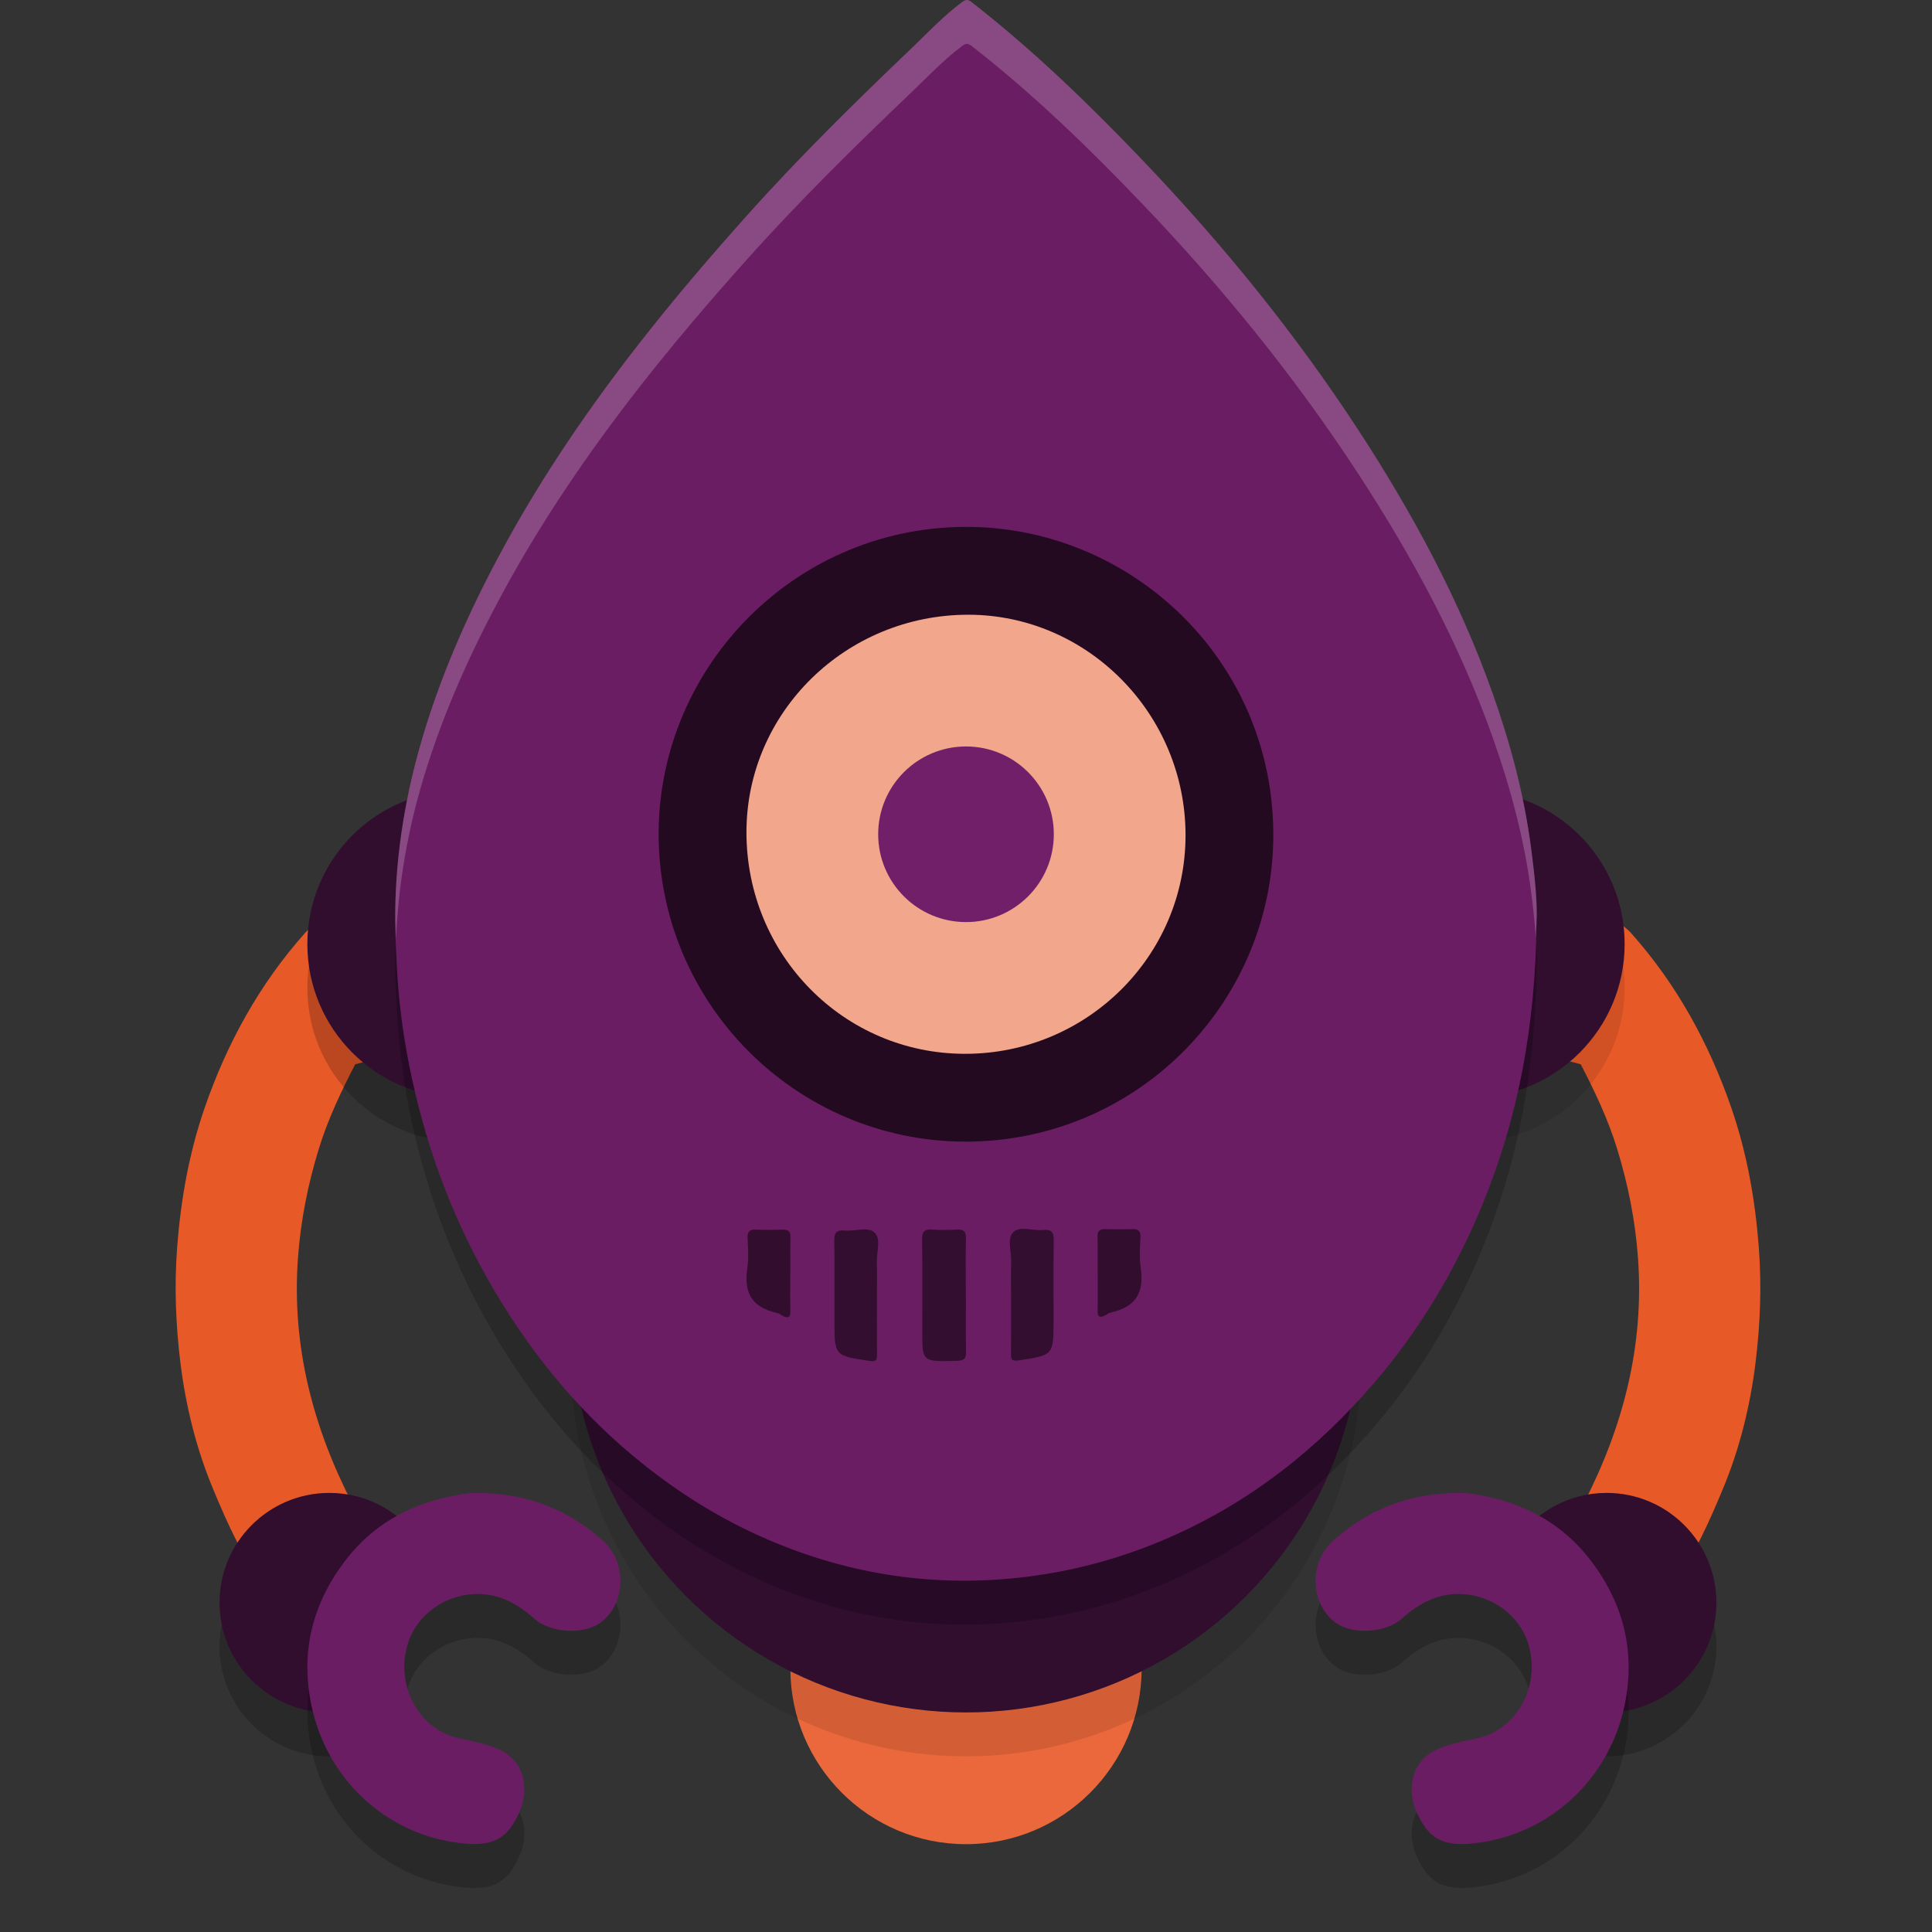 <svg xmlns="http://www.w3.org/2000/svg" width="22" height="22" version="1.1">
 <rect width="100%" height="100%" fill="#333333" stroke="none"/>
 <circle style="fill:#ea683c" cx="11" cy="19" r="2"/>
 <path style="opacity:0.2" d="M 4.426,18.858 C 4.426,19.548 4.44,20 3.75,20 c -0.69,0 -1.25,-0.56 -1.25,-1.25 0,-0.69 0.56,-1.25 1.25,-1.25 0.44,0 0.826,0.227 1.049,0.57 0.127,0.196 -0.373,0.537 -0.373,0.787 z"/>
 <path id="Fill-24" style="fill:#e85928;fill-rule:evenodd" d="m 4.045,12.119 c -0.161,0.31 -0.311,0.626 -0.414,0.961 -0.125,0.406 -0.207,0.818 -0.238,1.244 -0.073,1.002 0.17,1.929 0.625,2.81 -0.452,0.008 -0.926,0.32 -1.022,0.906 C 2.75,17.71 2.585,17.336 2.428,16.959 2.235,16.497 2.115,16.011 2.054,15.515 2.001,15.082 1.984,14.647 2.017,14.207 c 0.041,-0.543 0.135,-1.073 0.311,-1.585 0.255,-0.739 0.625,-1.415 1.148,-2.001 0.027,-0.031 0.062,-0.055 0.093,-0.082 -0.038,0.266 0.36,0.7 0.431,0.961 0.081,0.299 0.292,0.272 0.5,0.5"/>
 <path style="fill:#310d2e" d="m 4.426,18.358 c 0,0.69 0.014,1.142 -0.676,1.142 -0.69,0 -1.25,-0.56 -1.25,-1.25 0,-0.69 0.56,-1.25 1.25,-1.25 0.44,0 0.826,0.227 1.049,0.57 0.127,0.196 -0.373,0.537 -0.373,0.787 z"/>
 <path style="opacity:0.2;fill-rule:evenodd" d="m 5.461,17.501 c 0.567,0.009 1.019,0.198 1.405,0.544 0.29,0.259 0.256,0.756 -0.057,0.951 -0.191,0.119 -0.549,0.092 -0.719,-0.059 -0.2,-0.177 -0.413,-0.299 -0.696,-0.285 -0.334,0.017 -0.645,0.235 -0.748,0.558 -0.149,0.464 0.111,0.973 0.563,1.08 0.176,0.042 0.354,0.065 0.517,0.154 0.259,0.141 0.29,0.446 0.198,0.668 -0.142,0.34 -0.321,0.42 -0.689,0.375 C 4.389,21.385 3.717,20.754 3.545,19.913 3.418,19.298 3.563,18.74 3.952,18.245 c 0.291,-0.37 0.673,-0.589 1.124,-0.694 0.141,-0.033 0.284,-0.057 0.385,-0.05"/>
 <path id="Fill-28" style="fill:#6b1d64;fill-rule:evenodd" d="m 5.461,17.001 c 0.567,0.009 1.019,0.198 1.405,0.544 0.29,0.259 0.256,0.756 -0.057,0.951 -0.191,0.119 -0.549,0.092 -0.719,-0.059 -0.2,-0.177 -0.413,-0.299 -0.696,-0.285 -0.334,0.017 -0.645,0.235 -0.748,0.558 -0.149,0.464 0.111,0.973 0.563,1.08 0.176,0.042 0.354,0.065 0.517,0.154 0.259,0.141 0.29,0.446 0.198,0.668 -0.142,0.34 -0.321,0.42 -0.689,0.375 C 4.389,20.885 3.717,20.254 3.545,19.413 3.418,18.798 3.563,18.24 3.952,17.745 c 0.291,-0.37 0.673,-0.589 1.124,-0.694 0.141,-0.033 0.284,-0.057 0.385,-0.05"/>
 <path style="fill:#e85928;fill-rule:evenodd" d="m 18,12.119 c 0.161,0.31 0.311,0.626 0.414,0.961 0.125,0.406 0.207,0.818 0.238,1.244 0.073,1.002 -0.17,1.929 -0.625,2.81 0.452,0.008 0.926,0.32 1.022,0.906 0.246,-0.33 0.411,-0.705 0.568,-1.081 0.193,-0.462 0.313,-0.948 0.374,-1.445 0.053,-0.433 0.07,-0.868 0.037,-1.308 -0.041,-0.543 -0.135,-1.073 -0.311,-1.585 -0.255,-0.739 -0.625,-1.415 -1.148,-2.001 -0.027,-0.031 -0.062,-0.055 -0.093,-0.082 0.038,0.266 -0.36,0.7 -0.431,0.961 -0.081,0.299 -0.292,0.272 -0.5,0.5"/>
 <path style="opacity:0.2" d="m 17.619,18.858 c 0,0.69 -0.014,1.142 0.676,1.142 0.69,0 1.25,-0.56 1.25,-1.25 0,-0.69 -0.56,-1.25 -1.25,-1.25 -0.44,0 -0.826,0.227 -1.049,0.57 -0.127,0.196 0.373,0.537 0.373,0.787 z"/>
 <path style="fill:#310d2e" d="m 17.619,18.358 c 0,0.69 -0.014,1.142 0.676,1.142 0.69,0 1.25,-0.56 1.25,-1.25 0,-0.69 -0.56,-1.25 -1.25,-1.25 -0.44,0 -0.826,0.227 -1.049,0.57 -0.127,0.196 0.373,0.537 0.373,0.787 z"/>
 <path style="opacity:0.2;fill-rule:evenodd" d="m 16.585,17.501 c -0.567,0.009 -1.019,0.198 -1.405,0.544 -0.29,0.259 -0.256,0.756 0.057,0.951 0.191,0.119 0.549,0.092 0.719,-0.059 0.2,-0.177 0.413,-0.299 0.696,-0.285 0.334,0.017 0.645,0.235 0.748,0.558 0.149,0.464 -0.111,0.973 -0.563,1.08 -0.176,0.042 -0.354,0.065 -0.517,0.154 -0.259,0.141 -0.29,0.446 -0.198,0.668 0.142,0.34 0.321,0.42 0.689,0.375 0.845,-0.104 1.517,-0.735 1.69,-1.575 0.126,-0.615 -0.018,-1.173 -0.407,-1.668 -0.291,-0.37 -0.673,-0.589 -1.124,-0.694 -0.141,-0.033 -0.284,-0.057 -0.385,-0.05"/>
 <path style="fill:#6b1d64;fill-rule:evenodd" d="m 16.585,17.001 c -0.567,0.009 -1.019,0.198 -1.405,0.544 -0.29,0.259 -0.256,0.756 0.057,0.951 0.191,0.119 0.549,0.092 0.719,-0.059 0.2,-0.177 0.413,-0.299 0.696,-0.285 0.334,0.017 0.645,0.235 0.748,0.558 0.149,0.464 -0.111,0.973 -0.563,1.08 -0.176,0.042 -0.354,0.065 -0.517,0.154 -0.259,0.141 -0.29,0.446 -0.198,0.668 0.142,0.34 0.321,0.42 0.689,0.375 0.845,-0.104 1.517,-0.735 1.69,-1.575 0.126,-0.615 -0.018,-1.173 -0.407,-1.668 -0.291,-0.37 -0.673,-0.589 -1.124,-0.694 -0.141,-0.033 -0.284,-0.057 -0.385,-0.05"/>
 <circle style="opacity:0.1" cx="11" cy="15.5" r="4.5"/>
 <circle style="opacity:0.2" cx="5.25" cy="11.25" r="1.75"/>
 <circle style="fill:#310d2e" cx="5.25" cy="10.75" r="1.75"/>
 <circle style="opacity:0.1" cx="16.75" cy="11.25" r="1.75"/>
 <circle style="fill:#310d2e" cx="16.75" cy="10.75" r="1.75"/>
 <circle style="fill:#310d2e" cx="11" cy="15" r="4.5"/>
 <path style="opacity:0.2;fill-rule:evenodd" d="m 17.497,11.004 c -0.012,1.176 -0.207,2.213 -0.615,3.209 -0.302,0.736 -0.706,1.416 -1.225,2.023 -0.648,0.758 -1.418,1.368 -2.343,1.772 -0.52,0.227 -1.062,0.379 -1.631,0.448 C 10.659,18.581 9.682,18.436 8.74,18.03 8.178,17.788 7.67,17.464 7.202,17.073 6.517,16.5 5.976,15.816 5.542,15.044 5.114,14.283 4.826,13.473 4.658,12.622 4.584,12.249 4.537,11.872 4.518,11.49 4.508,11.293 4.498,11.097 4.5,10.9 c 0.006,-0.701 0.123,-1.385 0.327,-2.055 0.226,-0.743 0.545,-1.448 0.917,-2.13 0.441,-0.808 0.96,-1.567 1.526,-2.294 0.393,-0.504 0.809,-0.99 1.235,-1.467 0.597,-0.668 1.236,-1.295 1.884,-1.914 0.182,-0.174 0.356,-0.359 0.559,-0.511 0.044,-0.033 0.067,-0.041 0.115,-0.004 0.703,0.548 1.341,1.165 1.953,1.806 0.906,0.948 1.731,1.963 2.447,3.06 0.618,0.946 1.153,1.934 1.531,2.999 0.207,0.582 0.364,1.175 0.443,1.786 0.04,0.308 0.072,0.62 0.059,0.829"/>
 <path id="Fill-20" style="fill:#6b1d64;fill-rule:evenodd" d="m 17.497,10.504 c -0.012,1.176 -0.207,2.213 -0.615,3.209 -0.302,0.736 -0.706,1.416 -1.225,2.023 -0.648,0.758 -1.418,1.368 -2.343,1.772 -0.52,0.227 -1.062,0.379 -1.631,0.448 C 10.659,18.081 9.682,17.936 8.74,17.53 8.178,17.288 7.67,16.964 7.202,16.573 6.517,16 5.976,15.316 5.542,14.544 5.114,13.783 4.826,12.973 4.658,12.122 4.584,11.749 4.537,11.372 4.518,10.99 4.508,10.793 4.498,10.597 4.5,10.4 4.506,9.699 4.624,9.015 4.827,8.345 5.053,7.601 5.372,6.896 5.744,6.215 c 0.441,-0.808 0.96,-1.567 1.526,-2.294 0.393,-0.504 0.809,-0.99 1.235,-1.467 0.597,-0.668 1.236,-1.295 1.884,-1.914 0.182,-0.174 0.356,-0.359 0.559,-0.511 0.044,-0.033 0.067,-0.041 0.115,-0.004 0.703,0.548 1.341,1.165 1.953,1.806 0.906,0.948 1.731,1.963 2.447,3.06 0.618,0.946 1.153,1.934 1.531,2.999 0.207,0.582 0.364,1.175 0.443,1.786 0.04,0.308 0.072,0.62 0.059,0.829"/>
 <path id="Fill-34" style="fill:#330e30;fill-rule:evenodd" d="m 10.999,14.76 c 0,0.214 -0.002,0.428 0.001,0.642 0.001,0.068 -0.022,0.092 -0.103,0.094 -0.395,0.011 -0.395,0.013 -0.395,-0.329 0,-0.352 0.003,-0.703 -0.002,-1.055 -0.001,-0.084 0.023,-0.119 0.123,-0.111 0.09,0.007 0.182,0.005 0.273,3.67e-4 0.082,-0.004 0.104,0.026 0.103,0.094 -0.004,0.222 -0.001,0.443 -0.001,0.665"/>
 <path id="Fill-36" style="fill:#340e31;fill-rule:evenodd" d="m 9.986,14.769 c 0,0.217 -0.001,0.434 8e-4,0.651 7.01e-4,0.066 -0.006,0.089 -0.087,0.077 -0.397,-0.06 -0.398,-0.056 -0.398,-0.46 0,-0.303 0.003,-0.606 -0.002,-0.909 -0.002,-0.094 0.029,-0.124 0.118,-0.116 0.116,0.011 0.263,-0.047 0.34,0.022 0.079,0.072 0.023,0.224 0.027,0.341 0.005,0.131 10e-4,0.262 10e-4,0.393"/>
 <path id="Fill-42" style="fill:#320d2e;fill-rule:evenodd" d="m 8.999,14.506 c 0,0.145 -0.002,0.29 7.5e-4,0.435 0.001,0.065 -0.03,0.072 -0.088,0.043 -0.019,-0.01 -0.035,-0.027 -0.056,-0.031 -0.331,-0.071 -0.382,-0.271 -0.345,-0.521 0.016,-0.113 0.006,-0.229 0.002,-0.343 -0.002,-0.063 0.022,-0.091 0.1,-0.087 0.098,0.004 0.197,0.003 0.296,2.29e-4 0.072,-0.002 0.094,0.024 0.092,0.082 -0.003,0.141 -9e-4,0.282 -9e-4,0.423"/>
 <path id="Fill-32" style="fill:#240a21;fill-rule:evenodd" d="M 10.991,13 C 9.065,12.997 7.493,11.423 7.5,9.483 7.507,7.58 9.074,5.972 11.056,6 c 1.864,0.027 3.474,1.557 3.443,3.564 -0.029,1.879 -1.568,3.439 -3.509,3.436"/>
 <path id="Fill-46" style="fill:#f2a68c;fill-rule:evenodd" d="M 13.5,9.513 C 13.499,10.887 12.375,12.001 10.988,12 9.607,11.999 8.498,10.873 8.5,9.473 8.502,8.107 9.635,6.999 11.028,7 12.387,7.002 13.501,8.133 13.5,9.513"/>
 <path style="fill:#340e31;fill-rule:evenodd" d="m 11.513,14.763 c 0,0.217 0.001,0.434 -8e-4,0.651 -7e-4,0.066 0.006,0.089 0.087,0.077 0.397,-0.06 0.398,-0.056 0.398,-0.46 0,-0.303 -0.003,-0.606 0.002,-0.909 0.002,-0.094 -0.029,-0.124 -0.118,-0.116 -0.116,0.011 -0.263,-0.047 -0.34,0.022 -0.079,0.072 -0.023,0.224 -0.027,0.341 -0.005,0.131 -0.001,0.262 -0.001,0.393"/>
 <path style="fill:#320d2e;fill-rule:evenodd" d="m 12.5,14.5 c 0,0.145 0.002,0.29 -7.5e-4,0.435 -10e-4,0.065 0.03,0.072 0.088,0.043 0.019,-0.01 0.035,-0.027 0.056,-0.031 0.331,-0.071 0.382,-0.271 0.345,-0.521 -0.016,-0.113 -0.006,-0.229 -0.002,-0.343 0.002,-0.063 -0.022,-0.091 -0.1,-0.087 -0.098,0.004 -0.197,0.003 -0.296,2.29e-4 -0.072,-0.002 -0.094,0.024 -0.092,0.082 0.003,0.141 9e-4,0.282 9e-4,0.423"/>
 <path style="opacity:0.2;fill:#ffffff;fill-rule:evenodd" d="M 11.005,-4.6457471e-7 C 10.988,0.001 10.971,0.012 10.949,0.028 10.745,0.181 10.571,0.366 10.39,0.54 9.742,1.159 9.103,1.786 8.506,2.454 8.079,2.931 7.664,3.417 7.271,3.921 6.704,4.648 6.185,5.407 5.744,6.215 5.372,6.897 5.053,7.601 4.827,8.345 4.624,9.015 4.506,9.699 4.5,10.399 c -9e-4,0.101 0.006,0.203 0.01,0.304 0.024,-0.632 0.133,-1.251 0.317,-1.858 C 5.053,8.101 5.372,7.397 5.744,6.715 6.185,5.907 6.704,5.148 7.271,4.421 7.664,3.917 8.079,3.431 8.506,2.954 9.103,2.286 9.742,1.659 10.39,1.04 c 0.182,-0.174 0.356,-0.359 0.56,-0.512 0.044,-0.033 0.067,-0.041 0.115,-0.004 0.703,0.548 1.34,1.166 1.952,1.807 0.906,0.948 1.731,1.963 2.447,3.06 0.618,0.946 1.152,1.934 1.531,2.999 0.207,0.582 0.365,1.175 0.443,1.786 0.022,0.172 0.039,0.34 0.05,0.496 0.001,-0.057 0.008,-0.11 0.009,-0.168 0.013,-0.209 -0.019,-0.52 -0.059,-0.828 C 17.36,9.065 17.202,8.472 16.995,7.89 16.616,6.824 16.082,5.837 15.464,4.891 14.748,3.794 13.922,2.78 13.017,1.831 12.405,1.19 11.767,0.572 11.064,0.024 c -0.024,-0.019 -0.042,-0.026 -0.06,-0.024 z"/>
 <circle style="fill:#721f6a" cx="11" cy="9.5" r="1"/>
</svg>
